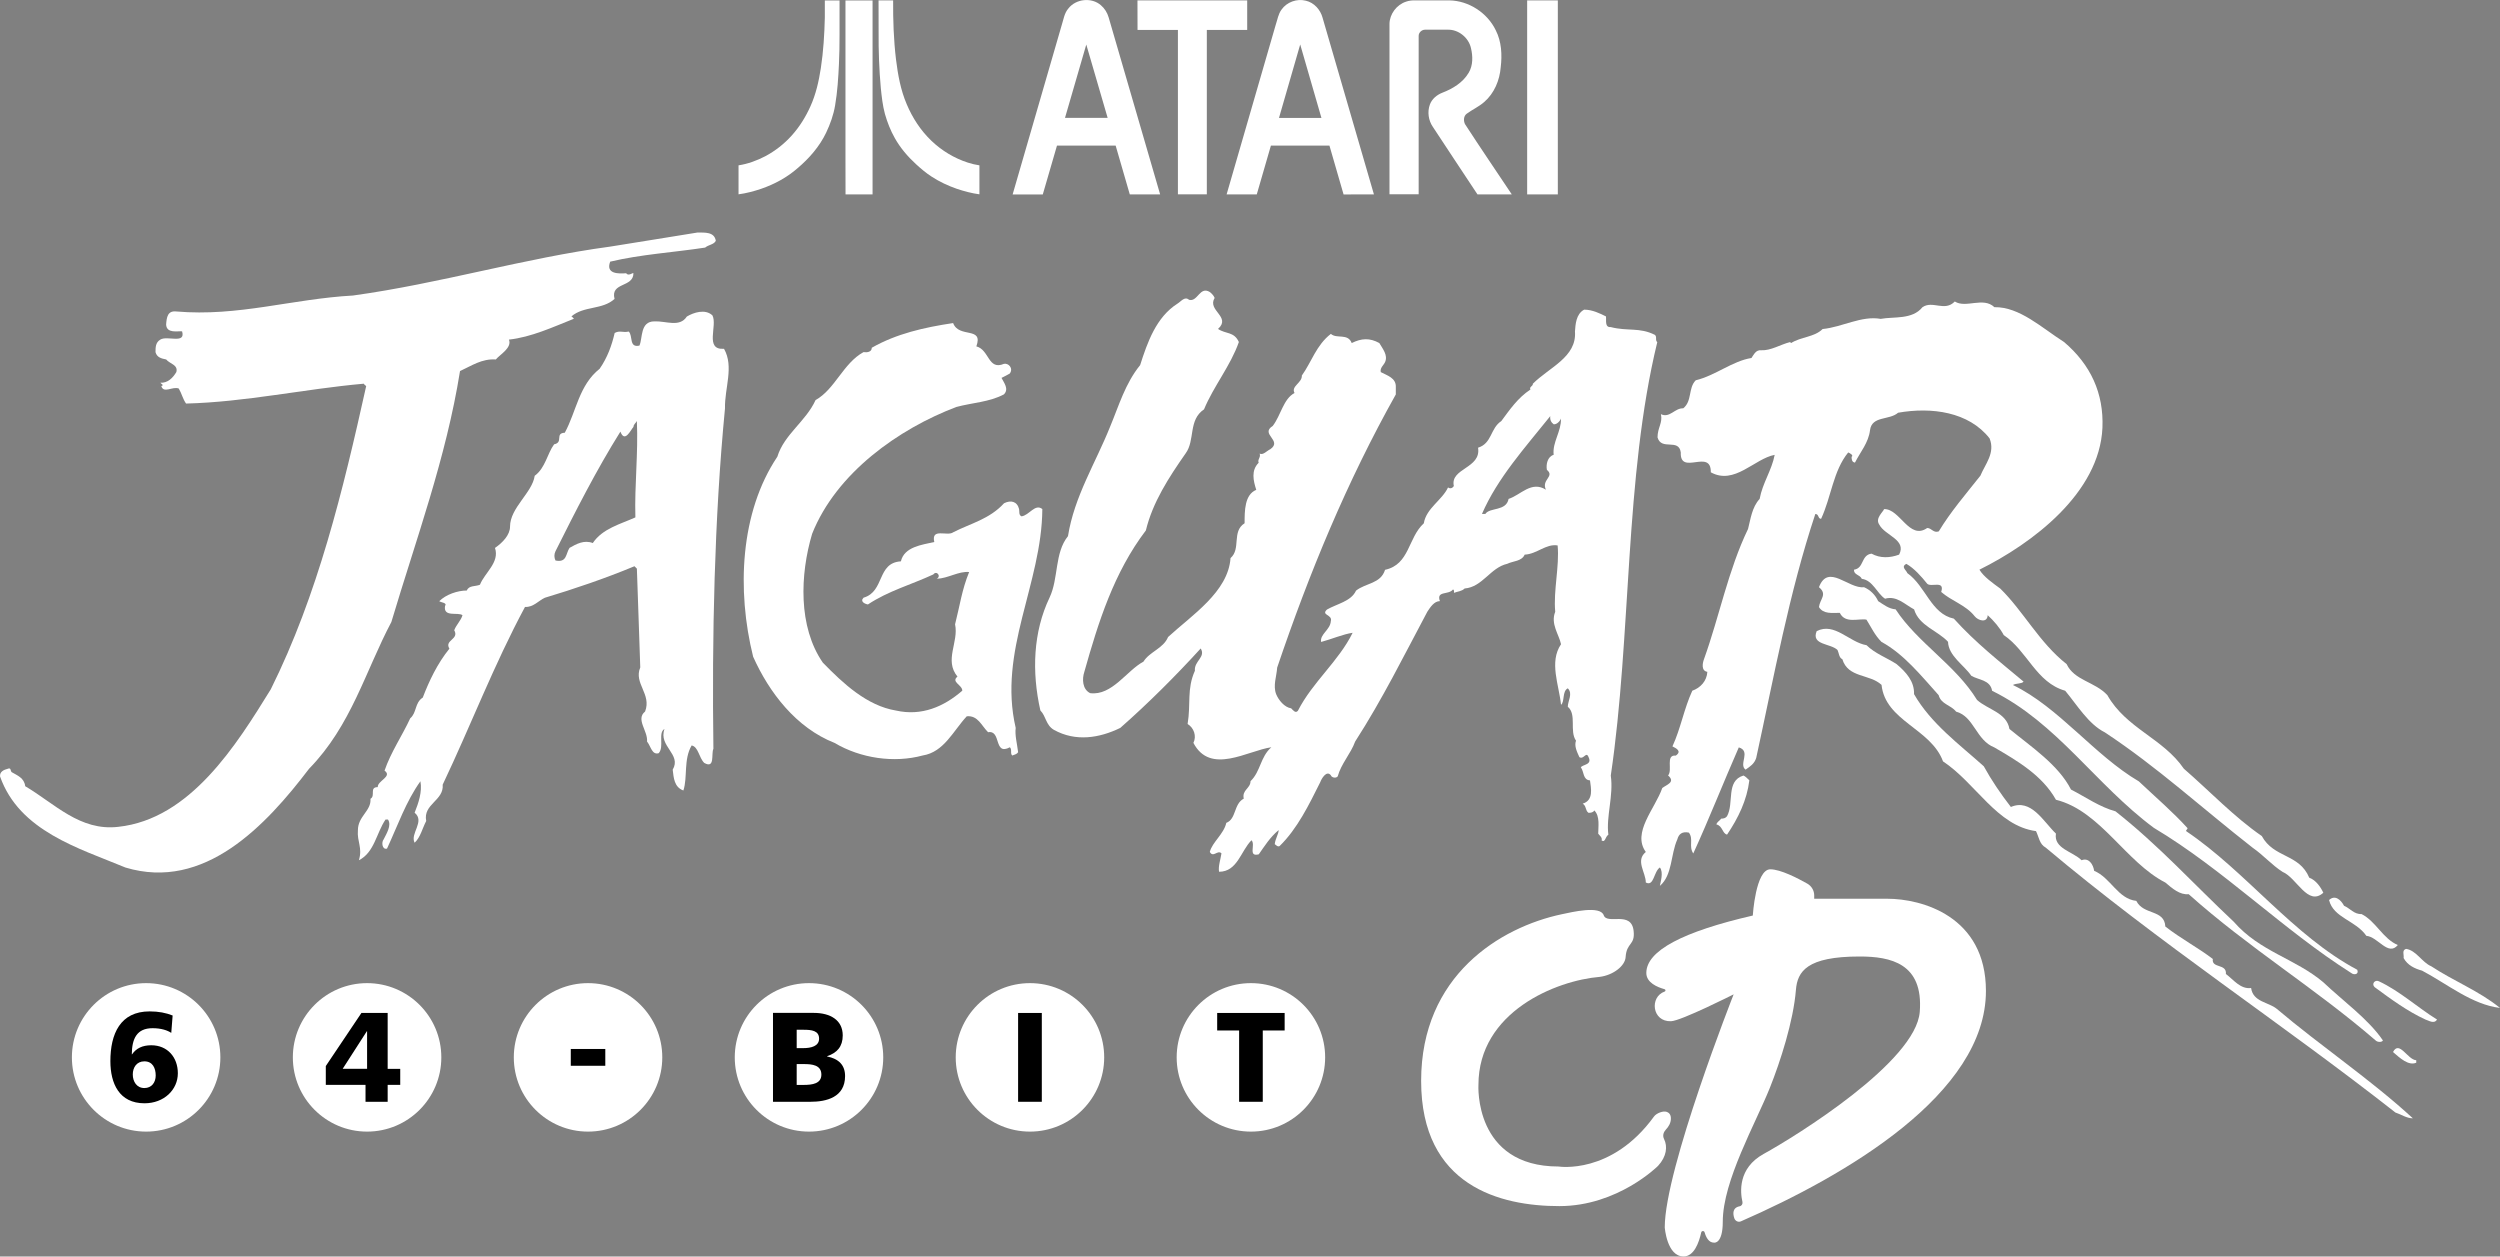 <?xml version="1.0" encoding="utf-8"?>
<!-- Generator: Adobe Illustrator 25.4.1, SVG Export Plug-In . SVG Version: 6.00 Build 0)  -->
<svg version="1.1" id="Layer_1" xmlns="http://www.w3.org/2000/svg" xmlns:xlink="http://www.w3.org/1999/xlink" x="0px" y="0px"
	 viewBox="0 0 3839 1929.5" style="enable-background:new 0 0 3839 1929.5;" xml:space="preserve">
<rect x="0" y="0" width="3839" height="1929.5" fill="#808080" stroke="none"/>
<style type="text/css">
	.st0{fill-rule:evenodd;clip-rule:evenodd;}
	.st1{fill:#FFFFFF;}
	.st2{fill-rule:evenodd;clip-rule:evenodd;fill:#FFFFFF;}
</style>
<g>
	<g>
		<g>
			<path class="st2" d="M338.4,1623.7c0,62.9-51,114-114,114c-62.9,0-114-51-114-114c0-62.9,51-114,114-114
				C287.3,1509.7,338.4,1560.7,338.4,1623.7"/>
			<path d="M203.9,1649.9c0-10.6,5.9-20.1,17.8-20.1c12.7,0,17.4,10.4,17.4,21.7c0,10.6-6.1,19.3-17.4,19.3
				C210,1670.8,203.9,1661,203.9,1649.9z M265.1,1559.4c-10.4-4.1-21.5-6.3-35.4-6.3c-45.1,0-60.2,34.6-60.2,76.4
				c0,34.2,13.5,64.7,52.4,64.7c30.1,0,51.2-20.9,51.2-46.1c0-24.4-15.8-43-40.8-43c-13.7,0-23.1,4.7-29.5,13.9h-0.4
				c0.2-24,7.6-40.1,31.9-40.1c13.3,0,22.9,3.3,28.7,7.2L265.1,1559.4z"/>
		</g>
		<g>
			<path class="st2" d="M677.7,1623.7c0,62.9-51,114-114,114c-62.9,0-114-51-114-114c0-62.9,51-114,114-114
				C626.6,1509.7,677.7,1560.7,677.7,1623.7"/>
			<path d="M563.7,1641.3h-37.5l37.1-57.7h0.4V1641.3z M561.3,1691.9h34v-26h19.3v-24.6h-19.3v-85.8h-40.3l-54.7,81.5v28.9h61
				V1691.9z"/>
		</g>
		<g>
			<path class="st2" d="M1017,1623.7c0,62.9-51,114-114,114c-62.9,0-114-51-114-114c0-62.9,51-114,114-114
				C965.9,1509.7,1017,1560.7,1017,1623.7"/>
			<rect x="876.5" y="1610.8" width="53" height="25.8"/>
		</g>
		<g>
			<path class="st2" d="M1356.3,1623.7c0,62.9-51,114-114,114c-62.9,0-114-51-114-114c0-62.9,51-114,114-114
				C1305.3,1509.7,1356.3,1560.7,1356.3,1623.7"/>
			<path d="M1223.4,1581.3h10.6c12.1,0,23.8,1.2,23.8,13.7c0,11.5-12.3,14.5-24.2,14.5h-10.2V1581.3z M1223.4,1634h11.1
				c12.5,0,26.8,1.4,26.8,16.2c0,13.9-13.9,15.8-27.2,15.8h-10.7V1634z M1187,1691.9h57.5c24.4,0,53.2-6.8,53.2-39.5
				c0-16.6-9.4-26.4-27.6-30.1v-0.4c15.2-5.1,24-14.7,24-31.9c0-23.5-19-34.6-44.4-34.6H1187V1691.9z"/>
		</g>
		<g>
			<path class="st2" d="M1695.6,1623.7c0,62.9-51,114-114,114c-62.9,0-114-51-114-114c0-62.9,51-114,114-114
				C1644.6,1509.7,1695.6,1560.7,1695.6,1623.7"/>
			<rect x="1563.4" y="1555.5" width="36.4" height="136.4"/>
		</g>
		<g>
			<path class="st2" d="M2034.9,1623.7c0,62.9-51,114-114,114c-62.9,0-114-51-114-114c0-62.9,51-114,114-114
				C1983.9,1509.7,2034.9,1560.7,2034.9,1623.7"/>
			<polygon points="1902.8,1691.9 1939.1,1691.9 1939.1,1582.4 1972.7,1582.4 1972.7,1555.5 1869.1,1555.5 1869.1,1582.4 
				1902.8,1582.4 			"/>
		</g>
	</g>
	<g>
		<g>
			<g>
				<g>
					<path class="st1" d="M1266.6,0.7c7.5,0,15.1,0,22.6,0c0,17.7,0,35.4,0,53.1c0.1,14.8-0.3,29.5-0.9,44.3
						c-1,21.3-2.3,42.7-5.9,63.7c-2.4,14.5-7.4,28.5-13.7,41.8c-10.2,21.4-26.1,39.6-44.1,54.8c-16.1,14.1-35.2,24.4-55.4,31.4
						c-11.4,3.9-23.1,7-35.1,8.6c0-14.8,0-29.7,0-44.5c14.4-2.2,28.2-7.3,41.1-14c15.2-8.1,29-18.9,40.5-31.7
						c11.9-13.2,21.4-28.5,28.7-44.7c8.5-18.7,13-38.8,16.1-59c3.9-25.6,5.5-51.6,6.1-77.5C1266.6,18.2,1266.6,9.4,1266.6,0.7z"/>
					<path class="st1" d="M1298.3,0.7c13.8-0.1,27.7,0,41.6,0c0,99.3,0,198.5,0,297.8c-13.8,0-27.7-0.1-41.5,0
						c-0.2-31.7,0-63.3-0.1-95C1298.3,135.9,1298.3,68.3,1298.3,0.7z"/>
					<path class="st1" d="M1349.1,0.6c7.5,0,15,0,22.4,0c-0.2,30.3,0.8,60.6,4.4,90.7c2.9,23.4,7.1,46.9,16.4,68.6
						c8.8,21,21.5,40.6,38.1,56.4c15.8,15.1,35,26.7,55.8,33.4c5.8,1.9,11.8,3.3,17.8,4.2c0,14.8,0,29.7,0,44.5
						c-11.9-1.6-23.5-4.7-34.8-8.5c-13.5-4.7-26.5-10.8-38.5-18.6c-8.7-5.6-16.7-12.4-24.3-19.4c-12.6-11.6-23.9-24.8-32.3-39.8
						c-6.6-11.6-11.5-24.2-15.2-37.1c-3.5-12.9-4.9-26.2-6.3-39.5c-2.6-28.6-3.6-57.4-3.4-86.2C1349.1,33.2,1349.1,16.9,1349.1,0.6z
						"/>
				</g>
				<path class="st1" d="M1640.7,12.9c11.6-14.8,35.6-17.3,49.8-4.9c5.8,4.9,9.9,11.6,12,18.9c26.3,90.5,52.7,181,79,271.6
					c-15.5,0-31.1,0-46.6,0c-7.3-25-14.5-50-21.7-74.9c-30-0.1-60,0-90.1,0c-7.3,25-14.6,50-21.8,75c-15.4,0-30.9,0-46.3,0
					c25-86.4,50-172.7,75.1-259.1C1633.1,30.4,1634.2,20.3,1640.7,12.9 M1668.1,68.4c-11,37.5-21.8,75.1-32.7,112.6
					c21.8,0.1,43.6,0,65.5,0C1689.9,143.5,1679,106,1668.1,68.4z"/>
				<path class="st1" d="M1967.8,14.9c8.1-11.7,23.7-17.4,37.5-13.8c12.6,2.9,22.3,13.8,25.6,26c26.3,90.5,52.7,180.9,78.9,271.4
					c-15.5,0.1-31.1,0-46.6,0.1c-7.2-25-14.4-50-21.7-75c-30,0-59.9-0.1-89.9,0c-7.2,25-14.6,49.9-21.7,74.9c-15.4,0-30.8,0-46.3,0
					c25-86.8,50.3-173.6,75.4-260.4C1961.7,30.3,1962.8,21.7,1967.8,14.9 M1964,181.1c21.7,0,43.5,0,65.2,0
					c-10.8-37.6-21.8-75.2-32.6-112.8C1985.8,105.9,1974.9,143.4,1964,181.1z"/>
				<path class="st1" d="M1746.7,0.6c56.2,0,112.3,0,168.5,0c0,15.2,0,30.3,0,45.4c-20.7,0-41.4,0-62,0c0,84.1,0,168.3,0,252.4
					c-14.8,0-29.6,0-44.4,0c0-84.1,0-168.3,0-252.4c-20.7,0-41.4,0-62,0C1746.7,30.9,1746.7,15.8,1746.7,0.6z"/>
				<path class="st1" d="M2159.3,2.5c4.3-1.5,8.8-2,13.3-1.9c17.7,0.1,35.4,0,53.1,0c29.8,0.5,58.3,19.1,71.2,45.9
					c8.9,17.4,9.9,37.7,7.6,56.8c-1.6,20-9.9,40-25.3,53.3c-8.1,7.2-18.2,11.6-27,18.1c-4.8,3.6-5,10.7-2.6,15.8
					c23.5,36.3,47.9,72,71.9,108c-17.5,0-35.1,0-52.7,0c-23-34.5-45.7-69.2-68.6-103.8c-6.7-9.8-8.6-22.9-4.5-34.1
					c3.1-8.6,10.7-14.9,19.1-18.2c16-6.1,31.8-15.7,40.6-30.8c6.7-11.3,6.4-25.3,3.4-37.8c-3.6-16.1-19.3-28.8-35.9-28.2
					c-11.5,0.1-22.9,0-34.4,0c-5.2-0.1-10.1,4.4-10,9.6c-0.1,81,0,162.1,0,243.1c-14.9,0-29.8,0-44.8,0c0-87.2,0-174.5,0-261.7
					C2133.9,21.5,2144.8,7.1,2159.3,2.5z"/>
				<path class="st1" d="M2345.1,0.6c15.7,0,31.4,0,47.1,0c0,99.3,0,198.6,0,297.9c-15.7,0-31.4,0-47.1,0
					C2345.1,199.2,2345.1,99.9,2345.1,0.6z"/>
			</g>
		</g>
		<path class="st1" d="M1499.3,531.9c20.1,5.2,17.8,37.2,42.4,26.8c6.7-1.5,14.9,6.7,8.9,14.9c-3.7,2.2-8.2,4.5-12.7,6.7
			c3.7,7.4,11.9,17.1,3.7,25.3c-22.3,11.9-48.3,12.7-72.9,19.3c-88.5,33.5-184.4,101.2-221.6,194.8
			c-18.6,62.5-21.6,142.8,16.4,197.8c31.2,32,67.7,66.2,112.3,73.6c39.4,8.9,73.6-5.9,101.9-30.5c0-8.9-17.8-13.4-7.4-21.6
			c-20.8-25.3,2.2-52.8-3.7-80.3c7.4-29,10.4-52.8,21.6-80.3c-16.4-1.5-32,9.7-49.8,10.4c7.4-3.7,0-13.4-5.2-6.7
			c-33.5,15.6-69.2,25.3-100.4,46.1c-4.5-0.7-12.7-4.4-6.7-10.4c32.8-9.6,20.1-53.5,57.3-55.8c5.2-22.3,32-25.3,51.3-29.7
			c-5.2-22.3,20.1-8.2,29-14.9c26-13.4,55.8-20.1,78.1-44.6c10.4-5.2,20.1-3,23.1,8.9c0.8,4.4-0.8,8.9,3.7,11.2
			c11.9-1.5,20.8-20.1,32-11.2c-0.8,115.3-68.4,217.9-40.9,336.1c-1.5,11.1,2.2,24.5,3.7,37.2c-2.3,3.7-6,3.7-8.9,5.2
			c-3.7-3,0-8.9-3.7-12.7c-25.3,13.4-12.7-26.8-33.5-23.1c-10.4-10.4-15.6-26-32.7-24.5c-20.8,22.3-35,55-67.7,60.2
			c-43.9,11.9-95.2,4.5-135.4-19.3c-58.8-23.1-100.4-77.3-125-132.4c-25.3-101.9-20.1-221.6,37.2-307.1c10.4-34.2,43.9-54.3,58.7-87
			c29.7-16.4,42.4-56.5,73.6-73.6c5.2,0.8,12.7,0,12.7-6.7c37.9-21.6,80.3-31.2,124.9-37.9C1472.6,520,1510.5,500.7,1499.3,531.9"/>
		<path class="st1" d="M2380.6,639c-38.7,48.3-81.1,95.2-104.9,150.2h5.2c6.7-10.4,32-3.7,35.7-23.1c18.6-5.9,35-28.3,57.3-14.1
			c-7.4-15.6,14.1-20.1,1.5-30.5c-1.5-8.2,0.8-20.1,10.4-23.1c-2.2-19.3,11.9-35.7,11.2-55.8c-0.8,3-5.9,9.6-11.2,8.9
			C2382.1,648.7,2379.9,645,2380.6,639 M1865.2,457.5c-11.9,19.3,26,29,5.2,47.6c11.9,8.2,24.5,3.7,32,20.1
			c-12.7,36.4-38.7,67.7-53.5,103.4c-24.5,16.4-13.4,47.6-28.3,67.7c-26,37.2-50.6,75.1-61,118.2c-49.1,64.7-72.9,140.5-94.5,217.2
			c-3.7,11.1-3,26.8,8.9,32.7c33.5,4.4,56.5-35,81.8-48.3c9.7-15.6,30.5-20.1,37.9-37.9c36.4-33.5,92.2-69.2,95.9-121.2
			c16.4-14.1,1.5-40.9,21.6-53.5c0-19.3,0-43.9,17.9-51.3c-4.5-14.1-8.2-29.7,3.7-41.6c-2.2-5.2,3.7-8.2,1.5-14.1
			c5.2,3,11.2-4.4,16.4-6.7c19.3-13.4-16.4-23.1,3.7-35.7c12.6-16.4,16.3-41.6,33.5-50.6c-5.9-10.4,11.9-15.6,11.2-26.8
			c14.9-20.8,22.3-46.9,44.6-64c8.9,8.2,26-1.5,32,14.1c14.9-7.4,27.5-8.2,42.4,0c5.2,8.9,13.4,18.6,8.9,29
			c-2.2,5.2-8.2,8.9-6.7,15.6c9.7,5.2,23.8,8.9,23.1,23.1v11.2c-75.1,133.9-133.1,274.4-182.2,419.5c-0.8,13.4-6.7,27.5-1.5,40.9
			c3.7,8.9,12.6,20.1,23,21.6c3,3,6.7,8.2,10.4,3.7c22.3-43.9,62.5-75.9,84-119.7c-14.9,2.2-32,9.7-48.4,14.1
			c-2.2-11.9,14.1-18.6,14.9-31.9c3-10.4-15.6-8.9-5.9-17.9c15.6-8.9,37.2-12.6,44.6-29c14.9-11.9,37.9-10.4,44.6-32
			c37.9-8.2,35-49.1,59.5-71.4c3.7-23.1,28.3-35.7,37.2-55.1c3,2.3,6.7,1.5,8.9-2.2c-6-27.5,42.4-26.8,37.2-58.8
			c21.6-6.7,18.6-29.7,35.7-40.9c12.7-17.1,25.3-35.7,44.7-48.4c-2.3-4.4,4.4-5.2,3.7-8.9c25.3-25.3,67.7-40.9,64.7-80.3
			c0.8-10.4,1.5-26.8,14.1-33.5c12.6,0,24.5,5.9,33.5,10.4c0.8,5.9-2.2,17.1,7.4,16.4c26,6.7,43.9,0,67.7,11.9c3.7,3,0,8.2,3.7,11.2
			c-50.6,208.2-39.4,449.2-71.4,665.6c4.5,30.5-7.4,63.2-3.7,90.7c-5.2,3.7-4.5,12.6-10.4,8.9c1.5-4.5-3-7.4-5.2-10.4
			c0-10.4,3-26.8-6-35.7c-1.5,3-5.2,3.7-8.9,3.7c-5.2-3.7-3-10.4-8.9-14.1c17.1-5.2,12.7-23.8,11.2-35.7
			c-11.2-0.8-8.9-13.4-14.1-20.1c3-4.5,17.8-3.7,11.9-15.6c-3.7-9.7-7.4,4.4-14.1,0c-3.7-8.2-8.2-17.1-5.2-25.3
			c-10.4-14.9,1.5-40.2-12.6-52.1c0-8.9,8.2-20.1,0-28.3c-8.9,4.5-4.5,20.8-10.4,25.3c-3-30.5-18.6-65.5,0-93
			c-3-14.9-16.4-31.2-8.9-49.8c-3-32.7,6.7-69.9,3.7-101.9c-17.9-3-32,13.4-50.6,14.1c-4.5,10.4-17.8,9.7-26.8,14.1
			c-26,5.9-37.9,35.7-65.4,37.9c-4.5,4.5-11.1,4.5-16.4,6.7c0-1.5,0.7-4.5-1.5-5.2c-6.7,8.9-26,1.5-20.1,17.9
			c-8.9,0-14.9,9.7-19.3,16.3c-35.7,67-69.1,134.6-110.8,199.3c-6.7,18.6-21.6,34.2-26.8,53.5c-3,3.7-9.7,1.5-10.4-1.5
			c-6.7-8.9-14.9,5.9-16.4,10.4c-17.1,34.2-35,71.4-62.5,98.2c-3,1.5-5.2-1.5-7.4-3c0.8-8.2,6-15.6,6-21.6
			c-13.4,11.2-21.6,24.6-30.5,37.2c-17.1,4.4-4.5-14.9-11.2-21.6c-16.4,16.4-21.6,48.4-49.8,48.4c-1.5-8.2,2.2-18.6,3.7-28.3
			c-6-5.9-12.7,7.4-17.9-2.2c3.7-14.9,21.6-27.5,25.3-44.6c15.6-5.9,11.2-29,26.8-37.2c-3-13.4,10.4-15.6,10.4-26.8
			c15.6-14.9,14.9-37.2,32-52.1c-36.5,5.2-93.7,43.1-119.7-6.7c5.2-10.4,0.8-23.1-8.9-29c5.2-31.2-1.5-53.5,11.2-81.8
			c-1.5-14.9,17.1-20.8,8.9-34.2c-37.9,41.6-80.3,84-123.5,122c-32,15.6-68.4,21.6-101.9,3c-12.6-7.4-11.9-20.8-20.8-29.8
			c-13.4-59.5-11.1-120.5,14.1-173.3c14.1-29.7,7.4-68.4,28.3-94.4c9.7-61,42.4-112.3,64.7-168.1c13.4-32,23.1-66.2,46.1-94.5
			c11.2-35,24.6-73.6,57.3-94.4c5.2-3,11.2-11.9,17.8-5.9c13.4,3.7,16.4-21.6,32-11.9C1860.8,450.8,1863.7,453.8,1865.2,457.5"/>
		<path class="st1" d="M1099.2,369.8c-3,5.9-11.1,5.9-16.4,10.4c-48.3,7.4-98.9,10.4-145.8,21.6c-7.4,19.3,13.4,18.6,24.5,17.8
			c3.7,5.2,10.4-1.5,11.2,0c0,22.3-35.7,13.4-29,39.4c-18.6,17.1-46.9,10.4-66.2,26.8c1.5,1.5,3,2.2,3.7,3.7
			c-32,12.7-65.4,28.3-99.7,32c5.2,12.6-14.1,23.1-20.1,30.5c-21.5-1.5-37.2,9.7-55,17.8C685,703.7,638.9,827.9,601,955.1
			c-40.1,75.9-61.7,159.2-126.4,225.4c-66.2,87-160.6,188.2-281.9,151.7c-71.4-29.7-162.9-55.8-192.6-139.8
			c-0.8-7.4,5.9-10.4,11.9-11.9c5.2-2.2,3.7,3,5.9,5.2c8.9,5.2,19.3,8.9,20.8,21.6c45.4,26.8,84,69.2,142.8,62.4
			c110.8-11.9,181.5-125.7,234.3-211.2c72.1-145,110.8-304.9,146.5-465.6c-1.5-1.5-3-2.2-3.7-3.7c-92.2,8.2-181.5,28.2-272.9,30.5
			c-5.2-7.4-6.7-15.6-11.2-23.1c-9.7-3.7-23.1,8.2-26.8-3.7c5.2-1.5-0.8-3.7-1.5-5.2c11.2,0.8,19.3-7.4,24.6-16.4
			c3-11.2-10.4-12.7-15.6-19.3c-7.4-1.5-14.1-3-16.4-11.2c0-7.4,0-14.9,7.4-19.3c10.4-6.7,39.4,7.4,33.4-12.7
			c-6.7-0.7-23.8,3.7-24.5-10.4c0.8-11.2,2.2-21.6,15.6-20.1c95.2,8.2,177.7-19.3,271.4-24.5c134.6-18.6,262.5-57.3,394.9-75.1
			c44.6-7.4,89.2-14.1,133.9-21.6C1082.1,357.2,1097,355.7,1099.2,369.8"/>
		<path class="st1" d="M978,646.5c-1.5,3-5.2,5.2-5.2,8.9c-4.5,5.2-13.4,25.3-20.1,7.4c-37.2,59.5-68.4,121.2-99.7,183.7
			c-2.2,4.5-2.2,9.7,0,14.2c17.8,3.7,15.6-10.4,21.6-19.4c10.4-5.9,22.3-12.6,35.7-7.4c14.9-22.3,42.4-29,65.4-39.4
			C974.3,743.9,980.2,697,978,646.5 M1094,484.3c8.2,15.6-12.6,53.5,17.8,51.3c15.6,27.5,0.8,60.2,1.5,91.5
			c-16.4,169.6-20.1,351.8-17.8,522.8c-3.7,7.4,3,31.3-14.1,21.6c-8.2-8.2-8.9-24.6-19.3-26.8c-12.7,21.6-6,49.1-12.7,69.2
			c-14.1-5.2-14.9-19.3-16.4-32c14.1-23.8-22.3-35.7-12.6-62.5c-10.4,5.9,0,27.5-8.9,37.2c-10.4,3-11.9-10.4-17.9-17.9
			c1.5-16.3-17.8-34.2-3-46.1c10.4-26.8-17.8-43.1-7.4-67.7c-1.5-48.3-3.7-105.6-5.2-151.7l-3.7-3.7c-44.6,18.6-93,35-137.6,48.4
			c-9.7,4.4-17.8,14.9-30.5,14.1c-47.6,88.5-83.3,182.2-126.4,272.9c2.2,24.5-30.5,29.7-25.3,55.8c-5.9,11.2-8.9,25.3-17.8,33.4
			c-7.4-14.1,16.4-32.7,0-46.1c5.9-14.9,11.9-32,8.9-48.3c-22.3,31.2-35,68.4-51.3,103.4c-7.4,2.2-8.9-9.7-5.2-14.1
			c4.4-8.9,12.6-21.6,6.7-30.5H592c-14.1,20.9-17.1,50.6-40.9,62.5c5.9-19.4-3-28.3-1.5-46.1c0-21.6,20.8-29.7,19.3-48.3
			c8.2-4.5-2.2-17.9,11.2-17.9c-0.8-9.7,23.1-16.3,10.4-25.3c9.6-28.3,27.5-54.3,39.4-80.3c10.4-8.9,6.7-23.8,19.3-31.9
			c9.7-25.3,22.3-52.1,40.9-75.1c-8.2-13.4,15.6-14.1,7.4-28.3c3-8.2,10.4-14.9,12.7-23.1c-6.7-5.2-29.8,3.7-26.8-14.1
			c3.7-5.2-6-5.2-8.9-7.4c10.4-10.4,28.3-16.4,42.4-16.4c3-8.2,13.4-5.9,20.1-8.9c7.4-18.6,30.5-34.2,23.1-56.5
			c11.9-8.2,23.1-20.1,23.1-32.7c0-29,34.2-52,37.9-78.1c16.4-11.9,19.3-34.2,29.8-48.3c14.9-3,0.7-17.1,16.4-17.8
			c17.8-32.7,21.6-72.9,53.5-98.2c11.9-17.1,18.6-35.7,23.1-55c8.2-4.4,12.6,0,21.6-2.2c6.7,6.7,0,25.3,16.4,21.6
			c5.2-11.2,0.7-37.2,23-37.2c17.9-0.8,38.7,9.7,49.8-7.4C1065,479.9,1082.9,473.9,1094,484.3"/>
		<path class="st1" d="M3062.6,471.7c38.7-0.7,72.9,31.9,107.1,53.6c40.9,34.9,61,78.8,58.8,131.6
			c-4.5,100.4-107.8,177.7-188.9,217.9c6.7,11.1,20.8,20.8,32,29c35.7,35,60.2,83.3,101.9,116c11.9,25.3,43.1,26.8,62.5,47.6
			c29,51.3,85.5,66.2,117.5,113c38.7,33.5,77.4,74.4,119.7,103.4c18.6,34.2,57.3,26.8,72.9,64c10.4,3.7,17.8,14.9,21.6,23.1
			c-23.8,21.5-40.9-23.1-62.5-32c-16.4-10.4-29-25.3-46.1-37.2c-78.1-61-145.8-123.5-226.8-177c-25.3-12.7-42.4-41.7-61-64
			c-44.6-12.6-58-61-94.4-85.5c-5.9-11.2-15.6-22.3-24.6-30.5c-0.7,12.7-14.9,8.2-20.1,1.5c-13.4-17.1-36.4-23.8-51.3-37.2
			c6-18.6-15.6-6.7-21.5-12.6c-8.9-11.1-20.1-23.8-32-30.5c-8.9,4.5,0,9.7,1.5,14.2c28.3,20.1,36.4,62.5,71.4,69.9
			c33.5,37.2,70.7,66.2,107.1,96.7c-3,3.7-11.2,2.2-16.4,5.2c70.7,34.2,124.9,107.8,193.4,148c26,24.5,52.8,47.6,74.4,71.4
			c1.5,2.2-3,3-1.5,5.2c91.5,61.7,164.4,160.6,262.5,212.7c3,7.4-5.2,8.2-8.9,5.2c-105.6-66.9-196.3-159.2-303.4-223.1
			c-89.3-66.2-148.7-161.4-248.4-210.5c-3-17.1-20.8-16.3-32-23.1c-11.2-16.4-35-30.5-35.7-52.1c-15.6-17.1-44.6-24.5-52.1-49.8
			c-14.1-7.4-26.8-21.6-44.6-16.4c-12.6-8.2-18.6-28.3-35.7-30.5c-3-6.7-12.7-6-11.9-14.1c15.6-2.2,10.4-22.3,26.8-24.6
			c13.4,7.4,28.3,6.7,42.4,1.5c11.9-23.1-21.6-29-30.5-46.1c-6.7-9.7,5.9-19.3,7.4-23.8c24.5-0.7,38.7,48.3,66.2,29
			c6.7,0,9.6,8.2,17.8,5.2c17.8-29.7,41.6-57.3,63.9-85.5c7.4-17.9,23.1-34.9,14.1-57.3c-32-40.9-89.2-48.4-140.5-39.4
			c-13.4,11.9-40.2,4.4-43.1,26.8c-2.3,19.3-14.9,33.5-23.1,49.8c-4.5-0.7-5.2-4.4-5.2-8.9c3.7-2.2-3-5.9-5.2-6.7
			c-23.1,28.3-26,68.4-41.6,101.9c-5.2,0-3-7.4-8.9-7.4c-40.2,121.2-63.2,248.4-90.8,374.8c-3,8.9-8.9,12.6-16.3,17.8
			c-11.2-8.2,8.9-28.3-10.4-34.2c-23.8,54.3-45.4,109.3-69.9,162.9c-7.4-11.2,0.8-21.6-6.7-32c-10.4-2.2-15.6,2.2-17.8,10.4
			c-10.4,23.1-7.4,55-26.8,71.4c0.8-5.2,6-20.8,0-28.3c-9.7,6.7-8.9,29.7-21.6,23.1c0-15.6-16.3-33.5,0-46.9
			c-21.5-29.8,14.1-66.2,25.3-98.2c6.7-5.2,20.8-8.9,8.9-19.3c7.4-8.2-4.5-32,11.9-30.5c9.6-6.7,0.7-11.2-5.2-14.1
			c12.7-27.5,17.8-58,30.5-85.5c12.6-4.5,22.3-14.9,23.1-29c-9.7-1.5-7.4-13.4-5.2-19.3c23.8-66.2,37.2-136.9,67.7-200.1
			c3.7-14.1,5.9-33.4,17.8-46.1c4.5-24.6,18.6-43.9,23.1-67.7c-31.2,5.9-61.7,46.9-98.1,26.8c0.7-37.2-47.6,5.9-46.1-30.5
			c-3-22.3-29.8-2.2-35.7-23.1c0-14.9,8.2-22.3,5.2-35.7c13.4,6.7,21.5-9.7,34.2-8.9c14.1-11.1,7.4-31.2,19.3-43.1
			c30.5-7.4,56.5-29.7,85.5-34.2c3.7-5.2,6.7-12.7,14.9-11.9c14.9,0.8,29.7-8.9,44.6-12.6c0,0.7,0.8,0.7,1.5,1.5
			c14.9-9.6,35.7-8.9,48.3-21.5c30.5-3,59.5-20.8,89.2-15.6c20.1-3.7,48.4,1.5,64-17.8c15.6-11.1,34.2,7.4,49.8-8.9
			C3018.7,473.9,3045.5,455.3,3062.6,471.7"/>
		<path class="st1" d="M2884.1,923.1c8.2,5.2,16.4,11.9,26.8,12.6c33.5,51.3,92.2,85.5,125,139.1c16.4,14.9,45.4,19.3,49.8,44.6
			c33.5,27.5,75.1,55,94.5,93c23.1,11.9,43.9,26.8,68.4,33.5c67.7,53.5,119,110.8,181.5,169.5c40.2,46.1,94.4,56.5,137.6,93
			c29.7,28.3,69.2,56.5,91.5,89.3c-1.5,3-8.2,3-11.2,0c-93-80.3-194.8-142.1-287.1-224.6c-13.4,1.5-25.3-8.9-35.7-17.8
			c-61-31.2-99.7-110.1-168.1-127.2c-20.8-37.2-58.8-59.5-94.5-80.3c-28.3-11.1-31.2-47.6-58.8-55c-8.2-10.4-23.1-11.2-26.8-25.3
			c-26.8-29.8-53.5-63.2-87.8-81.8c-10.4-10.4-15.6-22.3-23.1-34.2c-11.9-2.2-32.7,6.7-40.9-10.4c-11.9,0-25.3,2.2-32-8.9
			c1.5-12.6,13.4-19.3,0-30.5c14.1-37.2,45.4,3,69.2,0C2872.2,906,2879.6,913.4,2884.1,923.1"/>
		<path class="st1" d="M2912.4,1019.8c14.9,12.6,27.5,26.8,26.8,46.1c26,45.4,69.9,77.3,107.1,110.8c11.9,21.6,26,42.4,41.6,62.5
			c31.2-13.4,49.8,22.3,69.2,40.9c-3.7,23.1,26,27.5,39.4,40.9c11.2-4.5,17.9,6.7,19.3,16.3c25.3,10.4,36.4,43.1,64.7,46.1
			c11.2,22.3,43.1,12.7,44.6,39.4c23.8,18.6,50.6,32.7,72.9,49.8c-2.2,14.9,21.6,6.7,20.1,23.1c11.2,8.2,22.3,23.8,38.7,21.5
			c3,21.6,26.8,21.6,39.4,32c67.7,57.3,144.3,108.6,209,168.1c-9.7,0-17.9-6-26.8-8.9c-176.3-138.3-362.9-260.3-537-406.8
			c-9.7-5.2-10.4-16.3-14.9-25.3c-60.2-8.2-92.2-73.6-142.8-107.1c-18.6-50.6-88.5-61.7-94.4-117.5c-18.6-17.1-51.3-10.4-60.2-39.4
			c-5.2-2.2-5.2-9.7-7.4-14.1c-10.4-10.4-40.9-7.4-32-29c27.5-14.1,49.8,17.1,76.6,21.6C2878.9,1003.4,2897.5,1010.1,2912.4,1019.8"
			/>
		<path class="st1" d="M2686.3,1198.3c-3.7,30.5-17.1,58-34.2,83.3c-7.4-1.5-6.7-13.4-16.4-15.6c0.8-3.7,5.2-5.9,7.4-8.9
			c3.7,0,6.7-0.8,8.9-3.7c11.2-20.1-2.2-54.3,25.3-62.5C2680.3,1192.3,2683.3,1195.3,2686.3,1198.3"/>
		<path class="st1" d="M3599.5,1390.9c8.9,3.7,15.6,13.4,26.8,12.7c22.3,11.2,32.7,37.9,55.8,47.6c-14.9,17.9-30.5-12.7-48.3-14.1
			c-16.4-23.8-50.6-27.5-57.3-55C3585.4,1373.8,3594.3,1381.2,3599.5,1390.9"/>
		<path class="st1" d="M3733.4,1483.8c35,23.1,73.6,37.9,105.6,64c-43.1-5.2-80.3-36.4-119.7-57.3c-11.1-3-22.3-8.2-28.3-19.3
			c0.8-5.2-3-11.9,3.7-14.1C3710.4,1459.3,3719.3,1477.9,3733.4,1483.8"/>
		<path class="st1" d="M3742.3,1565.6c-4.5,7.4-12.6,1.5-17.8,0c-27.5-12.6-52.8-31.2-78.1-49.8c-5.2-5.2,0.8-11.9,6.7-8.9
			C3685.1,1521.8,3713.3,1547.8,3742.3,1565.6"/>
		<path class="st1" d="M3710.4,1631.9c-11.9,5.2-25.3-7.4-35.7-16.4c9.7-18.6,22.3,11.9,35.7,12.6V1631.9"/>
		<path class="st1" d="M2398.3,1403.9c15.8-3.3,59-13.8,64.4,1.6c5.3,15,42.5-7.7,45.9,24.1c2.4,22.5-10.8,17.1-12.3,40.2
			c-0.8,13.3-18.9,27.7-39.9,30.3c-66.6,5.5-186.1,53.6-186.1,165.9c0,0-7.4,125.3,123.1,125.3c0,0,81.4,13.1,146.5-76.8
			c3.6-5,14.2-9.3,19.9-7c3.5,1.4,6.3,4.5,6,10.9c-0.2,6.1-3.4,11.7-7.6,16.1c-3,3.3-5.9,8.5-2.8,14.8c5.5,11.1,4,26.6-9.3,41
			c0,0-61.6,61.8-151.6,61.8c-90.1,0-212.2-30.4-212.2-192.3S2303.8,1423.9,2398.3,1403.9z"/>
		<path class="st1" d="M2855.6,1468.8c-81,0-95.5,22.9-97.8,51.4c-3.9,48.2-24,110.2-39.9,150c-21.8,54.6-72.4,143-72.4,205.8
			c0,34.9-13.5,32.2-13.5,32.2c-7.9,0-12.1-7.8-14.4-15.8c-0.7-2.7-4.6-2.6-5.2,0.1c-3.5,15.9-11.1,36.9-27.1,36.9
			c-25.7,0-28.9-44.7-28.9-44.7c0-89.4,105.8-357.8,105.8-357.8s-80.9,40.9-96.3,41.3c-29.2,0.9-33.1-37.4-9.6-45.6
			c1.7-0.6,1.6-3.1-0.2-3.6c-11.2-3.1-28-10.1-28-24.9c0-34.3,56.4-63.5,163.5-88.2c0,0,4.3-71,26.9-71c15.7,0,42.1,13.7,56.8,22
			c6.5,3.7,10.6,10.6,10.6,18v5.2c0,0,84.4,0,112.5,0c51.7,0,151.2,26.2,151.2,141.6c0,158-215.2,283.3-376.3,353.8
			c-4.1,1.8-8.7-0.6-10.1-4.8c-2.3-6.8-3.1-16.2,8.4-18.4c3-0.6,4.8-3.8,4.1-6.7c-3.4-14.6-7.2-51.7,32.5-73.6
			c50.3-27.7,233.9-141.6,239.8-218.3C2953.8,1479.1,2903,1468.8,2855.6,1468.8z"/>
	</g>
</g>
</svg>
